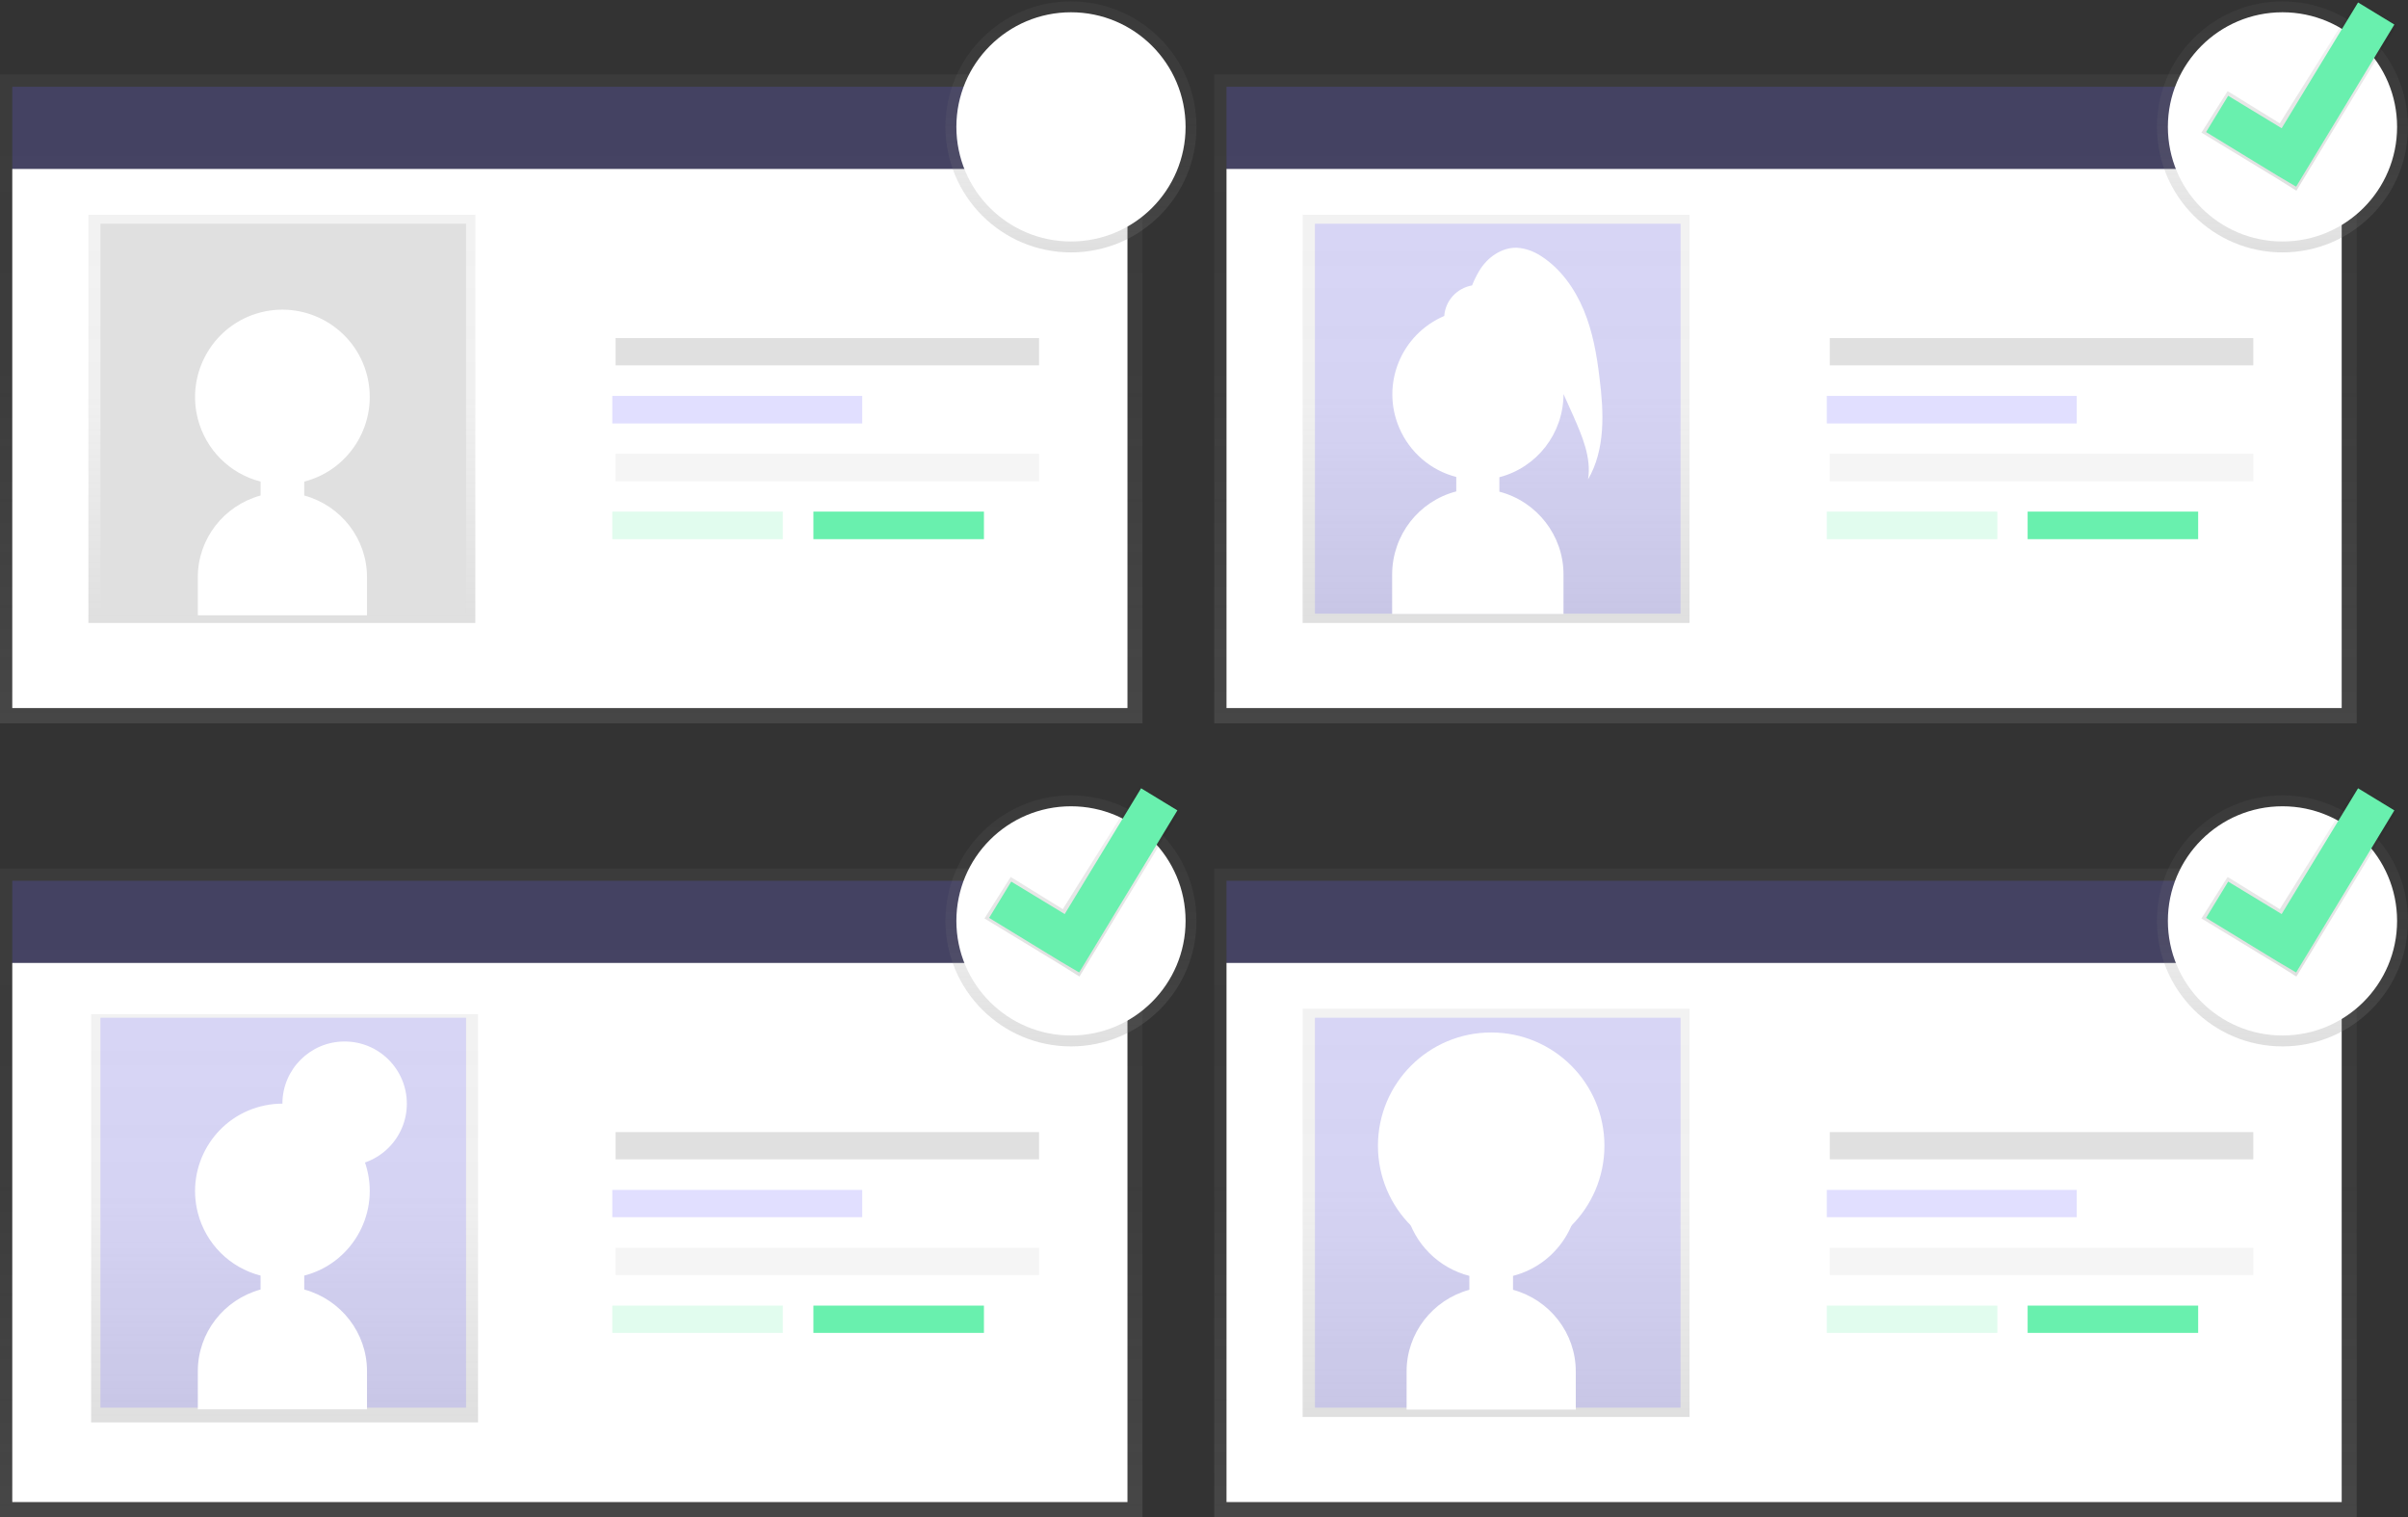 <?xml version="1.0" encoding="utf-8"?>
<!-- Generator: Adobe Illustrator 24.0.1, SVG Export Plug-In . SVG Version: 6.00 Build 0)  -->
<svg version="1.1" id="bc93702e-9e3d-488b-8c6f-4910573f82d1"
	 xmlns="http://www.w3.org/2000/svg" xmlns:xlink="http://www.w3.org/1999/xlink" x="0px" y="0px" viewBox="0 0 882.5 556.1"
	 style="enable-background:new 0 0 882.5 556.1;" xml:space="preserve">
<rect x="0" y="0" width="882.5" height="556.1" fill="#333333" stroke="none"/>
<linearGradient id="SVGID_1_" gradientUnits="userSpaceOnUse" x1="209.35" y1="341.1" x2="209.35" y2="103.3" gradientTransform="matrix(1 0 0 1 0 -76)">
	<stop  offset="0" style="stop-color:#808080;stop-opacity:0.25"/>
	<stop  offset="0.54" style="stop-color:#808080;stop-opacity:0.12"/>
	<stop  offset="1" style="stop-color:#808080;stop-opacity:0.1"/>
</linearGradient>
<rect y="27.3" style="fill:url(#SVGID_1_);" width="418.7" height="237.8"/>
<rect x="4.5" y="61.9" style="fill:#FFFFFF;" width="408.7" height="197.6"/>
<linearGradient id="SVGID_2_" gradientUnits="userSpaceOnUse" x1="103.3" y1="304.3" x2="103.3" y2="154.7" gradientTransform="matrix(1 0 0 1 0 -76)">
	<stop  offset="0" style="stop-color:#808080;stop-opacity:0.25"/>
	<stop  offset="0.54" style="stop-color:#808080;stop-opacity:0.12"/>
	<stop  offset="1" style="stop-color:#808080;stop-opacity:0.1"/>
</linearGradient>
<rect x="32.4" y="78.7" style="fill:url(#SVGID_2_);" width="141.8" height="149.6"/>
<rect x="36.8" y="82" style="fill:#E0E0E0;" width="134" height="142.9"/>
<rect x="4.5" y="31.8" style="opacity:0.2;fill:#6C63FF;enable-background:new    ;" width="408.7" height="30.1"/>
<rect x="225.6" y="123.9" style="fill:#E0E0E0;" width="155.2" height="10"/>
<rect x="225.6" y="166.3" style="fill:#F5F5F5;" width="155.2" height="10.1"/>
<rect x="224.4" y="145.1" style="opacity:0.2;fill:#6C63FF;enable-background:new    ;" width="91.6" height="10.1"/>
<rect x="224.4" y="187.5" style="opacity:0.2;fill:#69F0AE;enable-background:new    ;" width="62.5" height="10.1"/>
<rect x="298.1" y="187.5" style="fill:#69F0AE;" width="62.5" height="10.1"/>
<linearGradient id="SVGID_3_" gradientUnits="userSpaceOnUse" x1="654.35" y1="341.1" x2="654.35" y2="103.3" gradientTransform="matrix(1 0 0 1 0 -76)">
	<stop  offset="0" style="stop-color:#808080;stop-opacity:0.25"/>
	<stop  offset="0.54" style="stop-color:#808080;stop-opacity:0.12"/>
	<stop  offset="1" style="stop-color:#808080;stop-opacity:0.1"/>
</linearGradient>
<rect x="445" y="27.3" style="fill:url(#SVGID_3_);" width="418.7" height="237.8"/>
<rect x="449.5" y="61.9" style="fill:#FFFFFF;" width="408.7" height="197.6"/>
<linearGradient id="SVGID_4_" gradientUnits="userSpaceOnUse" x1="548.3" y1="304.3" x2="548.3" y2="154.7" gradientTransform="matrix(1 0 0 1 0 -76)">
	<stop  offset="0" style="stop-color:#808080;stop-opacity:0.25"/>
	<stop  offset="0.54" style="stop-color:#808080;stop-opacity:0.12"/>
	<stop  offset="1" style="stop-color:#808080;stop-opacity:0.1"/>
</linearGradient>
<rect x="477.4" y="78.7" style="fill:url(#SVGID_4_);" width="141.8" height="149.6"/>
<rect x="481.9" y="82" style="opacity:0.2;fill:#6C63FF;enable-background:new    ;" width="134" height="142.9"/>
<path style="fill:#FFFFFF;" d="M586.2,138.5c-1-8.5-2.5-17-5.8-24.9s-8.5-15.2-15.7-19.8c-2.6-1.7-5.6-2.8-8.7-3
	c-5.7-0.2-11,3.6-13.9,8.5c-1,1.7-1.9,3.5-2.6,5.3c-5.6,1-9.8,5.6-10.2,11.2c-15.9,6.8-23.3,25.1-16.5,41c3.8,8.9,11.5,15.6,20.9,18
	v5.3c-13.8,3.6-23.4,16-23.5,30.3V225H573v-14.5c0-14.2-9.7-26.7-23.5-30.3v-5.3c13.8-3.6,23.4-16,23.5-30.3c0-0.1,0-0.1,0-0.2
	l3.5,7.8c3.3,7.5,6.8,15.5,5.5,23.5C588.4,164.7,587.8,151.1,586.2,138.5z"/>
<rect x="449.5" y="31.8" style="opacity:0.2;fill:#6C63FF;enable-background:new    ;" width="408.7" height="30.1"/>
<rect x="670.6" y="123.9" style="fill:#E0E0E0;" width="155.2" height="10"/>
<rect x="670.6" y="166.3" style="fill:#F5F5F5;" width="155.2" height="10.1"/>
<rect x="669.5" y="145.1" style="opacity:0.2;fill:#6C63FF;enable-background:new    ;" width="91.6" height="10.1"/>
<rect x="669.5" y="187.5" style="opacity:0.2;fill:#69F0AE;enable-background:new    ;" width="62.5" height="10.1"/>
<rect x="743.1" y="187.5" style="fill:#69F0AE;" width="62.5" height="10.1"/>
<linearGradient id="SVGID_5_" gradientUnits="userSpaceOnUse" x1="654.35" y1="632.1" x2="654.35" y2="394.3" gradientTransform="matrix(1 0 0 1 0 -76)">
	<stop  offset="0" style="stop-color:#808080;stop-opacity:0.25"/>
	<stop  offset="0.54" style="stop-color:#808080;stop-opacity:0.12"/>
	<stop  offset="1" style="stop-color:#808080;stop-opacity:0.1"/>
</linearGradient>
<rect x="445" y="318.3" style="fill:url(#SVGID_5_);" width="418.7" height="237.8"/>
<rect x="449.5" y="352.9" style="fill:#FFFFFF;" width="408.7" height="197.6"/>
<linearGradient id="SVGID_6_" gradientUnits="userSpaceOnUse" x1="548.3" y1="595.3" x2="548.3" y2="445.7" gradientTransform="matrix(1 0 0 1 0 -76)">
	<stop  offset="0" style="stop-color:#808080;stop-opacity:0.25"/>
	<stop  offset="0.54" style="stop-color:#808080;stop-opacity:0.12"/>
	<stop  offset="1" style="stop-color:#808080;stop-opacity:0.1"/>
</linearGradient>
<rect x="477.4" y="369.7" style="fill:url(#SVGID_6_);" width="141.8" height="149.6"/>
<rect x="481.9" y="373" style="opacity:0.2;fill:#6C63FF;enable-background:new    ;" width="134" height="142.9"/>
<rect x="449.5" y="322.8" style="opacity:0.2;fill:#6C63FF;enable-background:new    ;" width="408.7" height="30.1"/>
<rect x="670.6" y="414.9" style="fill:#E0E0E0;" width="155.2" height="10"/>
<rect x="670.6" y="457.3" style="fill:#F5F5F5;" width="155.2" height="10"/>
<rect x="669.5" y="436.1" style="opacity:0.2;fill:#6C63FF;enable-background:new    ;" width="91.6" height="10"/>
<rect x="669.5" y="478.5" style="opacity:0.2;fill:#69F0AE;enable-background:new    ;" width="62.5" height="10"/>
<rect x="743.1" y="478.5" style="fill:#69F0AE;" width="62.5" height="10"/>
<linearGradient id="SVGID_7_" gradientUnits="userSpaceOnUse" x1="209.35" y1="632.1" x2="209.35" y2="394.3" gradientTransform="matrix(1 0 0 1 0 -76)">
	<stop  offset="0" style="stop-color:#808080;stop-opacity:0.25"/>
	<stop  offset="0.54" style="stop-color:#808080;stop-opacity:0.12"/>
	<stop  offset="1" style="stop-color:#808080;stop-opacity:0.1"/>
</linearGradient>
<rect y="318.3" style="fill:url(#SVGID_7_);" width="418.7" height="237.8"/>
<rect x="4.5" y="352.9" style="fill:#FFFFFF;" width="408.7" height="197.6"/>
<linearGradient id="SVGID_8_" gradientUnits="userSpaceOnUse" x1="104.3" y1="597.3" x2="104.3" y2="447.7" gradientTransform="matrix(1 0 0 1 0 -76)">
	<stop  offset="0" style="stop-color:#808080;stop-opacity:0.25"/>
	<stop  offset="0.54" style="stop-color:#808080;stop-opacity:0.12"/>
	<stop  offset="1" style="stop-color:#808080;stop-opacity:0.1"/>
</linearGradient>
<rect x="33.4" y="371.7" style="fill:url(#SVGID_8_);" width="141.8" height="149.6"/>
<rect x="36.8" y="373" style="opacity:0.2;fill:#6C63FF;enable-background:new    ;" width="134" height="142.9"/>
<rect x="4.5" y="322.8" style="opacity:0.2;fill:#6C63FF;enable-background:new    ;" width="408.7" height="30.1"/>
<rect x="225.6" y="414.9" style="fill:#E0E0E0;" width="155.2" height="10"/>
<rect x="225.6" y="457.3" style="fill:#F5F5F5;" width="155.2" height="10"/>
<rect x="224.4" y="436.1" style="opacity:0.2;fill:#6C63FF;enable-background:new    ;" width="91.6" height="10"/>
<rect x="224.4" y="478.5" style="opacity:0.2;fill:#69F0AE;enable-background:new    ;" width="62.5" height="10"/>
<rect x="298.1" y="478.5" style="fill:#69F0AE;" width="62.5" height="10"/>
<path style="fill:#FFFFFF;" d="M111.5,472.6v-5.1c17.1-4.4,27.4-21.9,23-39s-21.9-27.4-39-23s-27.4,21.9-23,39
	c2.9,11.3,11.7,20.1,23,23v5.1c-13.5,3.7-23,15.9-23,29.9v14h62v-14C134.5,488.5,125,476.3,111.5,472.6z"/>
<circle style="fill:#FFFFFF;" cx="126.3" cy="404.5" r="22.8"/>
<path style="fill:#FFFFFF;" d="M111.5,181.6v-5.1c17.1-4.4,27.4-21.9,23-39s-21.9-27.4-39-23s-27.4,21.9-23,39
	c2.9,11.3,11.7,20.1,23,23v5.1c-13.5,3.7-23,15.9-23,29.9v14h62v-14C134.5,197.5,125,185.3,111.5,181.6z"/>
<path style="fill:#FFFFFF;" d="M554.5,472.7v-5.1c17.1-4.4,27.4-21.9,23-39s-21.9-27.4-39-23s-27.4,21.9-23,39
	c2.9,11.3,11.7,20.1,23,23v5.1c-13.5,3.7-23,15.9-23,29.9v14h62v-14C577.5,488.6,568,476.4,554.5,472.7z"/>
<circle style="fill:#FFFFFF;" cx="546.5" cy="419.9" r="41.5"/>
<linearGradient id="SVGID_9_" gradientUnits="userSpaceOnUse" x1="392.5" y1="168.5" x2="392.5" y2="76.5" gradientTransform="matrix(1 0 0 1 0 -76)">
	<stop  offset="0" style="stop-color:#808080;stop-opacity:0.25"/>
	<stop  offset="0.54" style="stop-color:#808080;stop-opacity:0.12"/>
	<stop  offset="1" style="stop-color:#808080;stop-opacity:0.1"/>
</linearGradient>
<circle style="fill:url(#SVGID_9_);" cx="392.5" cy="46.5" r="46"/>
<linearGradient id="SVGID_10_" gradientUnits="userSpaceOnUse" x1="836.5" y1="168.5" x2="836.5" y2="76.5" gradientTransform="matrix(1 0 0 1 0 -76)">
	<stop  offset="0" style="stop-color:#808080;stop-opacity:0.25"/>
	<stop  offset="0.54" style="stop-color:#808080;stop-opacity:0.12"/>
	<stop  offset="1" style="stop-color:#808080;stop-opacity:0.1"/>
</linearGradient>
<circle style="fill:url(#SVGID_10_);" cx="836.5" cy="46.5" r="46"/>
<linearGradient id="SVGID_11_" gradientUnits="userSpaceOnUse" x1="392.5" y1="459.5" x2="392.5" y2="367.5" gradientTransform="matrix(1 0 0 1 0 -76)">
	<stop  offset="0" style="stop-color:#808080;stop-opacity:0.25"/>
	<stop  offset="0.54" style="stop-color:#808080;stop-opacity:0.12"/>
	<stop  offset="1" style="stop-color:#808080;stop-opacity:0.1"/>
</linearGradient>
<circle style="fill:url(#SVGID_11_);" cx="392.5" cy="337.5" r="46"/>
<linearGradient id="SVGID_12_" gradientUnits="userSpaceOnUse" x1="836.5" y1="459.5" x2="836.5" y2="367.5" gradientTransform="matrix(1 0 0 1 0 -76)">
	<stop  offset="0" style="stop-color:#808080;stop-opacity:0.25"/>
	<stop  offset="0.54" style="stop-color:#808080;stop-opacity:0.12"/>
	<stop  offset="1" style="stop-color:#808080;stop-opacity:0.1"/>
</linearGradient>
<circle style="fill:url(#SVGID_12_);" cx="836.5" cy="337.5" r="46"/>
<circle style="fill:#FFFFFF;" cx="392.5" cy="46.5" r="42"/>
<circle style="fill:#FFFFFF;" cx="392.5" cy="337.5" r="42"/>
<circle style="fill:#FFFFFF;" cx="836.5" cy="337.5" r="42"/>
<circle style="fill:#FFFFFF;" cx="836.5" cy="46.5" r="42"/>
<linearGradient id="SVGID_13_" gradientUnits="userSpaceOnUse" x1="1047.562" y1="818.912" x2="1047.562" y2="751.75" gradientTransform="matrix(0.994 -0.106 0.106 0.994 -281.307 -634.267)">
	<stop  offset="0" style="stop-color:#000000;stop-opacity:0.12"/>
	<stop  offset="0.55" style="stop-color:#000000;stop-opacity:9.000000e-02"/>
	<stop  offset="1" style="stop-color:#000000;stop-opacity:2.000000e-02"/>
</linearGradient>
<polygon style="fill:url(#SVGID_13_);" points="878.5,9.2 863.8,0 835.5,45.2 816.4,33.4 806.8,48.6 834.6,65.5 834.6,65.5 
	841.6,69.9 "/>
<polygon style="fill:#69F0AE;" points="877.5,9 864.2,0.9 836.2,47 816.6,35.1 808.5,48.4 834.7,64.4 834.7,64.4 841.5,68.4 "/>
<linearGradient id="SVGID_14_" gradientUnits="userSpaceOnUse" x1="1017.12" y1="1105.298" x2="1017.12" y2="1038.136" gradientTransform="matrix(0.994 -0.106 0.106 0.994 -281.307 -634.267)">
	<stop  offset="0" style="stop-color:#000000;stop-opacity:0.12"/>
	<stop  offset="0.55" style="stop-color:#000000;stop-opacity:9.000000e-02"/>
	<stop  offset="1" style="stop-color:#000000;stop-opacity:2.000000e-02"/>
</linearGradient>
<polygon style="fill:url(#SVGID_14_);" points="878.5,297.2 863.8,288 835.5,333.2 816.4,321.4 806.8,336.6 834.6,353.5 
	834.6,353.5 841.6,357.9 "/>
<polygon style="fill:#69F0AE;" points="877.5,297 864.2,288.9 836.2,335 816.6,323.1 808.5,336.4 834.7,352.4 834.7,352.4 
	841.5,356.4 "/>
<linearGradient id="SVGID_15_" gradientUnits="userSpaceOnUse" x1="573.62" y1="1058.156" x2="573.62" y2="990.994" gradientTransform="matrix(0.994 -0.106 0.106 0.994 -281.307 -634.267)">
	<stop  offset="0" style="stop-color:#000000;stop-opacity:0.12"/>
	<stop  offset="0.55" style="stop-color:#000000;stop-opacity:9.000000e-02"/>
	<stop  offset="1" style="stop-color:#000000;stop-opacity:2.000000e-02"/>
</linearGradient>
<polygon style="fill:url(#SVGID_15_);" points="432.5,297.2 417.8,288 389.5,333.2 370.4,321.4 360.8,336.6 388.6,353.5 
	388.6,353.5 395.6,357.9 "/>
<polygon style="fill:#69F0AE;" points="431.5,297 418.2,288.9 390.2,335 370.6,323.1 362.5,336.4 388.7,352.4 388.7,352.4 
	395.5,356.4 "/>
</svg>
